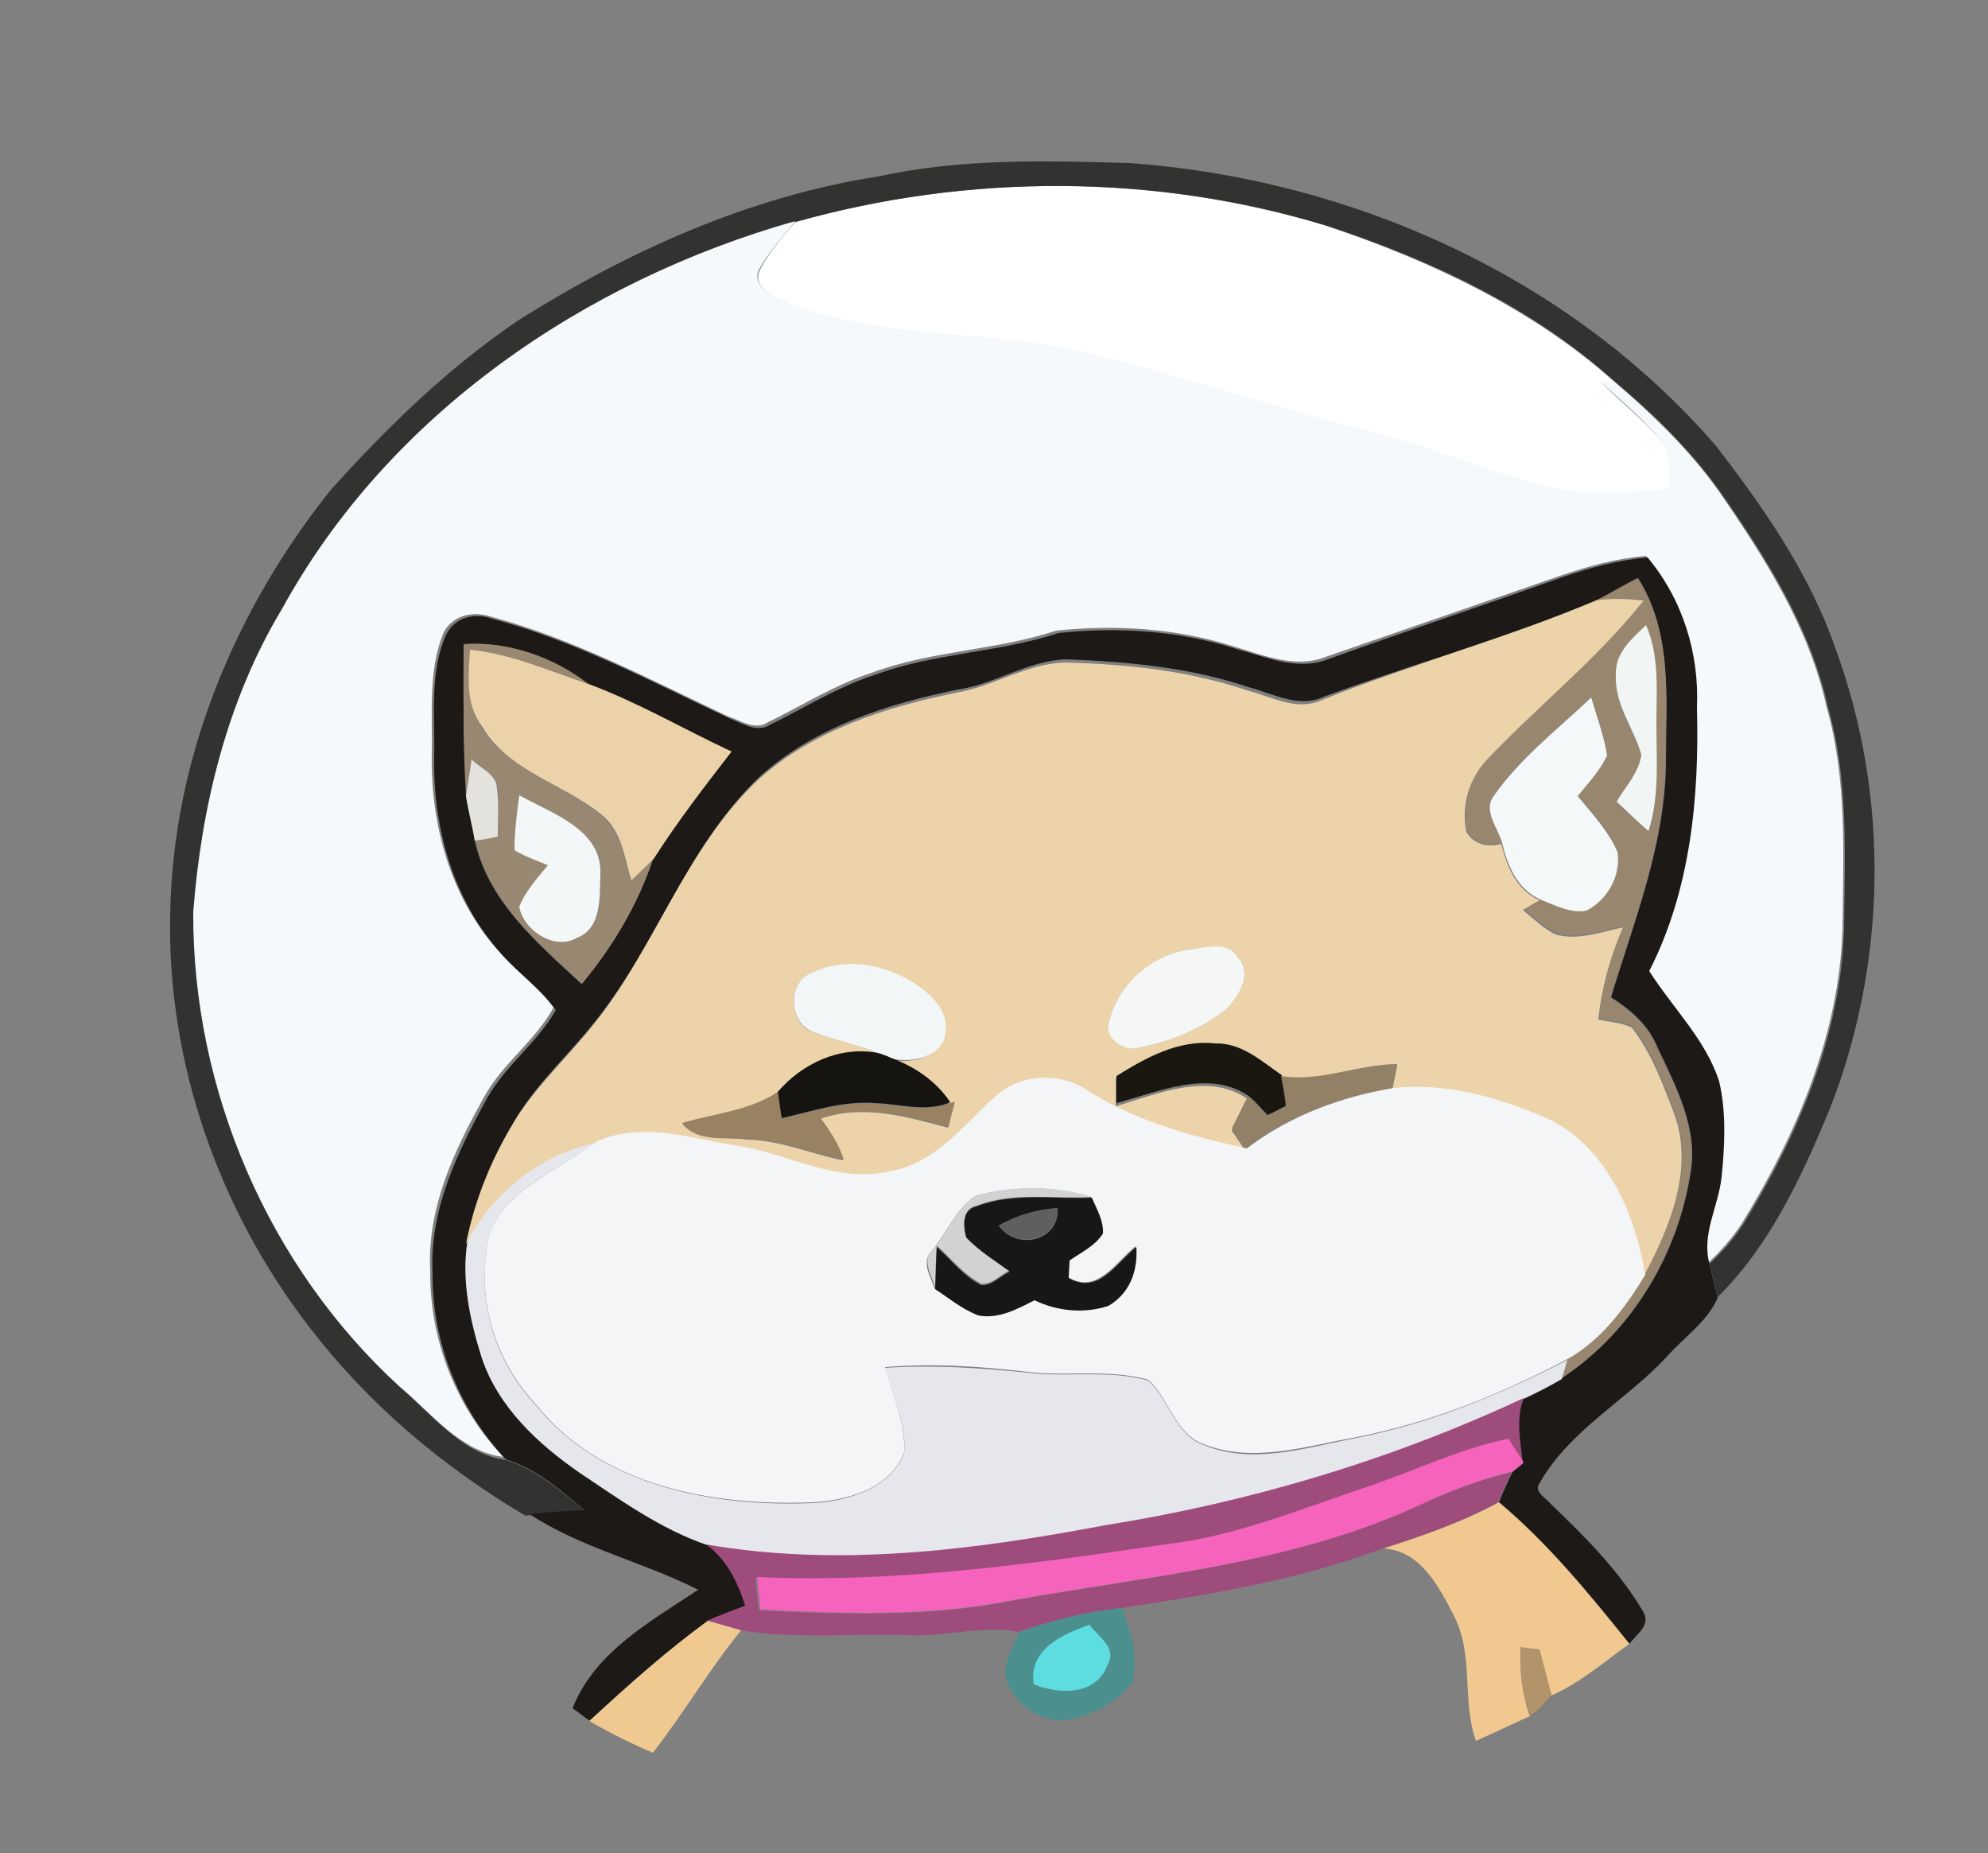 <?xml version="1.0" encoding="utf-8"?>
<!-- Generator: Adobe Illustrator 26.0.3, SVG Export Plug-In . SVG Version: 6.00 Build 0)  -->
<svg version="1.1" id="Layer_1" xmlns="http://www.w3.org/2000/svg" xmlns:xlink="http://www.w3.org/1999/xlink" x="0px" y="0px"
	 viewBox="0 0 250 233" style="enable-background:new 0 0 250 233;" xml:space="preserve">
<rect x="0" y="0" width="250" height="233" fill="#808080" stroke="none"/>
<style type="text/css">
	.st0{fill:#FFFFFF;}
	.st1{fill:#323231;}
	.st2{fill:#F5F9FB;}
	.st3{fill:#1C1917;}
	.st4{fill:#98876E;}
	.st5{fill:#ECD3AA;}
	.st6{fill:#F1F5F4;}
	.st7{fill:#998871;}
	.st8{fill:#ECD2A9;}
	.st9{fill:#F5F8F9;}
	.st10{fill:#E3E2DD;}
	.st11{fill:#F4F7F7;}
	.st12{fill:#F5F7F6;}
	.st13{fill:#F3F6F6;}
	.st14{fill:#1A1711;}
	.st15{fill:#161411;}
	.st16{fill:#928166;}
	.st17{fill:#F3F5F7;}
	.st18{fill:#988262;}
	.st19{fill:#E6E7EC;}
	.st20{fill:#D2D2D2;}
	.st21{fill:#171717;}
	.st22{fill:#5F5F5F;}
	.st23{fill:#9D4C7C;}
	.st24{fill:#F563BC;}
	.st25{fill:#F1C990;}
	.st26{fill:#4B8F8F;}
	.st27{fill:#F0C991;}
	.st28{fill:#5DDDDF;}
	.st29{fill:#B39369;}
</style>
<g id="_x23_ffffffff">
	<path class="st0" d="M100,27.9c21.8-6.1,45.2-6.1,66.8,0.5c13.1,4.4,25.9,10.4,36.2,19.6c-0.4,0-1.3,0-1.7,0
		c2.4,2.5,5.2,4.6,7.5,7.3c1.6,1.7,1,4.2,1.2,6.3c-5.4,0.5-10.8,0.9-16.1-0.5c-8.3-2.1-16.2-5.8-24.6-7.5c-10.9-3-21.7-6.5-32.7-9.2
		c-12.4-3-25.6-1.5-37.5-6.3c-1.6-0.8-4.2-1.6-3.7-3.8C96.5,31.9,98.3,30,100,27.9z"/>
</g>
<g id="_x23_323231ff">
	<path class="st1" d="M110.4,22.2c10.4-2.3,21-2,31.6-1.7c27.9,2,55.5,14.3,73.9,35.7c6,7.8,11.7,16,14.9,25.3
		c6.9,18.7,6.5,39.8-0.8,58.2c-3.5,8.4-7.5,17-14,23.4c-0.3-1.4-0.7-2.8-1-4.2c1.6-1.5,3-3.1,4.2-4.9c6.9-11.2,12.3-23.8,12.7-37.1
		c0.1-9.3,0.6-18.8-2-27.9c-2.2-10.1-7.8-18.9-13.6-27.2c-3.7-5.2-8.3-9.7-13.2-13.8c-10.3-9.3-23.1-15.3-36.2-19.6
		c-21.6-6.6-45.1-6.6-66.8-0.5c-26.5,7.4-51.1,24.3-64.5,48.7c-6.9,11.6-10.2,25.1-10.9,38.5c-0.2,22.3,9.3,44.5,25.9,59.6
		c4,3.4,7.6,8.2,13.1,8.9c3.8,1.2,6.8,3.9,9.9,6.4c-2.3,0.1-4.6,0.2-6.9,0.5l-0.6,0.1C55.6,184.4,46.3,176.5,39,167
		c-11.4-14.7-18-33.3-17.6-52c0.3-19.5,8.1-38.3,20.2-53.4c7.1-7.9,14.8-15.4,23.7-21.4C79,31.6,94.2,24.7,110.4,22.2z"/>
</g>
<g id="_x23_f5f9fbff">
	<path class="st2" d="M35.5,76.5c13.4-24.4,38-41.2,64.5-48.7c-1.6,2.1-3.5,4-4.7,6.4c-0.5,2.2,2.2,3.1,3.7,3.8
		c11.9,4.8,25.1,3.3,37.5,6.3c11,2.7,21.8,6.2,32.7,9.2c8.4,1.7,16.3,5.3,24.6,7.5c5.2,1.4,10.7,0.9,16.1,0.5
		c-0.1-2.1,0.4-4.6-1.2-6.3c-2.2-2.7-5-4.9-7.5-7.3c0.4,0,1.3,0,1.7,0c4.8,4.1,9.5,8.6,13.2,13.8c5.8,8.4,11.4,17.2,13.6,27.2
		c2.6,9.1,2.1,18.6,2,27.9c-0.4,13.3-5.8,25.9-12.7,37.1c-1.2,1.8-2.6,3.4-4.2,4.9c-1.1-3.8,1.2-7.3,1.5-11c0.4-4,0.6-8.1-0.3-12
		c-1.7-5.3-5.9-9.3-8.8-13.9c5.2-10.2,6.4-21.8,6-33.1c0.2-6.8-1.9-13.6-6.2-18.9c-3.7,0.3-7.3,1.3-10.8,2.5
		c-9.8,3.4-19.7,6.8-29.5,10.2c-3.8,1.5-7.8-0.2-11.5-1.3c-7.2-2.3-14.9-2.8-22.4-2c-7.6,2.5-15.7,2.5-23.2,5.3
		c-4.6,1.5-8.7,4.1-13,6.2c-1.7,1.1-3.4-0.2-5-0.7c-9.8-4.6-19.5-9.8-30-12.6c-2.2-0.7-4.7-0.1-5.8,2c-2,4.8-1.4,10.2-1.5,15.2
		c-0.2,9,2.4,18.3,8.5,25c2.2,2.5,4.9,4.4,6.8,7c-2.3,4.2-6.4,7-8.7,11.2c-3.7,6.6-7.2,13.9-6.8,21.8c-0.1,8.7,3.2,17.2,9.2,23.5
		c-5.5-0.7-9.1-5.6-13.1-8.9c-16.5-15.1-26-37.3-25.9-59.6C25.3,101.6,28.5,88.1,35.5,76.5z"/>
</g>
<g id="_x23_1c1917ff">
	<path class="st3" d="M196.4,72.6c3.5-1.2,7.1-2.2,10.8-2.5c4.4,5.3,6.5,12,6.2,18.9c0.3,11.3-0.8,22.9-6,33.1
		c2.9,4.6,7.1,8.6,8.8,13.9c0.9,3.9,0.7,8,0.3,12c-0.4,3.7-2.6,7.3-1.5,11c0.3,1.4,0.7,2.8,1,4.2c-1.3,3-4.2,4.9-6.4,7.4
		c-5.1,5.5-12.2,9.2-16,15.9c-0.8,1.1,0.9,1.9,1.4,2.6c4.3,4.1,8.6,8.4,11.6,13.5c1.1,1.7-0.8,2.9-1.7,4.1
		c-5-6.3-10.2-12.6-16.4-17.8c0.5-1.3,1.1-2.6,1.7-3.8c0.3-0.3,1-0.8,1.3-1.1c-0.4-2.7-1-5.5,0.1-8.2c1.6-0.7,3.2-1.5,4.8-2.5
		c8.8-5.8,14.6-15.5,16.2-25.8c1-5.7-1.9-11-4.2-15.9c-1.1-2.7-3.4-4.7-5.8-6.2c2.9-9.6,6.8-19.2,6.9-29.4c0-7.9,0.9-16.4-3.5-23.3
		c-1.7,1-3.4,1.9-5.2,2.8c-11.2,4.7-22.9,7.9-34.3,12.1c-3.2,1.5-6.4-0.4-9.5-1.2c-7.4-2.5-15.2-3.2-23-3.5
		c-4.8,0.2-8.8,3.1-13.5,3.8c-8.9,1.8-18,4.7-24.9,10.9c-9.2,8.7-13,21.3-20.9,31c-3.1,3.9-6.8,7.3-9.5,11.5
		c-3,4.9-5.2,10.3-6.4,15.9c-0.8,5,0.3,10,1.8,14.7c2.1,6.1,7,10.8,12.3,14.4c5.1,3.4,10.2,7.1,16.1,9.1c2.6,1.8,4,4.7,4.9,7.7
		c-1.6,0.6-3.3,1.2-4.8,1.9c-5.3,3.8-10.2,8.1-14.9,12.6c-0.6-0.4-1.6-1.2-2.2-1.6c2.8-7.1,9.8-10.9,15.8-14.9
		c-6.9-3.5-14.6-5.2-21.2-9.5c2.3-0.3,4.6-0.4,6.9-0.5c-3-2.5-6-5.2-9.9-6.4c-5.9-6.3-9.3-14.8-9.2-23.5c-0.4-7.8,3.1-15.1,6.8-21.8
		c2.3-4.2,6.4-7.1,8.7-11.2c-1.9-2.7-4.7-4.6-6.8-7c-6.1-6.7-8.7-16-8.5-25c0.1-5.1-0.6-10.4,1.5-15.2c1.1-2.2,3.6-2.8,5.8-2
		c10.5,2.8,20.2,8,30,12.6c1.6,0.6,3.3,1.8,5,0.7c4.3-2.1,8.4-4.7,13-6.2c7.5-2.8,15.6-2.8,23.2-5.3c7.5-0.8,15.2-0.3,22.4,2
		c3.7,1,7.6,2.8,11.5,1.3C176.7,79.4,186.6,76.1,196.4,72.6 M58.3,81c0,6.4-0.1,12.8,0.3,19.1c0.3,1.9,0.8,3.7,1.1,5.6
		c1.7,7.7,7.9,12.9,13.4,18c3.9-4.6,7.1-9.9,8.9-15.6c3-4.7,6.4-9.1,9.8-13.5c-6-2.8-11.7-6.2-18-8.5C69.6,82.7,63.9,80.6,58.3,81z"
		/>
</g>
<g id="_x23_98876eff">
	<path class="st4" d="M200.7,75.5c1.8-0.9,3.4-1.9,5.2-2.8c4.5,7,3.6,15.4,3.5,23.3c-0.1,10.2-3.9,19.8-6.9,29.4
		c2.4,1.6,4.7,3.5,5.8,6.2c2.3,5,5.2,10.3,4.2,15.9c-1.6,10.3-7.4,20-16.2,25.8c0.2-0.6,0.5-1.8,0.7-2.4c4.2-2.5,7.3-6.5,9.8-10.6
		c3.3-6.2,6.5-13.8,3.7-20.8c-1.4-3.6-2.8-7.4-5.2-10.5c-1.4-0.5-2.8-0.7-4.2-1c0.4-4,1.5-7.9,3.1-11.6c-2.8,0.6-5.7,1.7-8.5,0.9
		c-1.5-0.8-2.8-2-4.1-3.1c0.5-0.3,1.6-0.9,2.1-1.2c1.8,0.7,3.8,1.8,5.8,1.4c2.6-1.4,4.5-4.4,3.9-7.4c-1.1-2.7-3.2-4.8-5-7
		c1.3-1.7,2.8-3.2,3.7-5.1c-0.4-2.5-1.3-4.9-2-7.3c-4.2,4-8.9,7.6-12.2,12.3c-1.5,1.9,0.5,4.1,1,6c-1.7,0.6-3.5,0.2-4.4-1.5
		c-0.7-3.3,0.4-6.9,2.8-9.3c6.4-6.7,13.7-12.5,19.5-19.8C204.7,75.3,202.7,75.2,200.7,75.5 M203.2,84.8c-0.3,3.7,2.2,6.8,3.2,10.2
		c-0.3,2.2-2,4-3.1,5.9c1.3,1.2,2.7,2.5,4,3.7c1.4-4.4,0.9-9,1-13.5c-0.1-4.2,0.3-8.4-1.3-12.4C205.3,80.3,203.1,82.2,203.2,84.8z"
		/>
</g>
<g id="_x23_ecd3aaff">
	<path class="st5" d="M200.7,75.5c2-0.3,4-0.2,6,0c-5.8,7.3-13.1,13.1-19.5,19.8c-2.4,2.4-3.5,5.9-2.8,9.3c0.9,1.6,2.8,2,4.4,1.5
		c0.7,2.9,1.9,5.8,4.8,7.1c-0.5,0.3-1.6,0.9-2.1,1.2c1.3,1.1,2.5,2.3,4.1,3.1c2.8,0.8,5.7-0.3,8.5-0.9c-1.6,3.7-2.7,7.6-3.1,11.6
		c1.4,0.3,2.9,0.4,4.2,1c2.4,3.1,3.8,6.8,5.2,10.5c2.8,7-0.4,14.6-3.7,20.8c-1.3-7.8-4.9-16.2-12.4-19.7c-6-2.6-12.6-4.5-19.2-3.8
		c0.2-1,0.4-2,0.6-3c-4.9,0-9.7,2.3-14.6,1.5c-2.5-1.8-5.1-4.1-8.4-4c-4.6-0.6-8.6,1.8-12.4,4.1c0,1.2,0,2.4,0,3.5
		c5.2-1.5,11.6-4.4,16.6-0.9c-0.7,1.3-1.3,2.7-2,4c0.6,0.8,1.1,1.6,1.7,2.5c-6.9-1.6-13.8-3.4-19.9-7.2c-3.6-2.5-8.7-2.2-11.9,0.8
		c-4,3.7-7.6,8.4-13.2,9.5c-6.6,1.4-12.6-2.2-18.9-3.2c-5.9-0.9-12.2-3.3-18-0.5c-6.9,1.5-12.7,6.2-16.1,12.3
		c1.1-5.6,3.3-11,6.4-15.9c2.7-4.2,6.4-7.6,9.5-11.5c7.9-9.7,11.6-22.3,20.9-31c6.9-6.2,16-9.1,24.9-10.9c4.6-0.8,8.7-3.6,13.5-3.8
		c7.8,0.2,15.6,1,23,3.5c3.1,0.8,6.3,2.7,9.5,1.2C177.8,83.4,189.6,80.2,200.7,75.5 M149.4,119.4c-4.6,0.8-8.7,4.3-9.9,8.9
		c-0.9,1.9,1.7,3.8,3.5,3.5c3.9-0.8,7.9-2.3,11.1-4.8c1.6-1.7,3.5-4.5,1.6-6.6C154.4,118.3,151.4,119.2,149.4,119.4 M102.3,122.2
		c-3.3,1-3.3,6.4-0.1,7.6c2.7,0.9,5.6,1.5,8.2,2.7c-4.8-0.9-9.5,1.2-12.6,4.9c-3.6,2.4-8,2.7-12,3.9c2,2.4,5.4,1.6,8.2,2
		c4.2,0.1,8,1.8,12,2.6c-0.6-1.9-1.6-3.6-2.9-5.2c5.4-1.9,10.8-0.3,16.1,1.1c0.3-1.1,0.6-2.1,0.8-3.2l-0.6,0.2
		c-1.8-2.7-4.5-4.5-7.5-5.6c2.5,0.6,6.5-0.1,6.8-3.3c0.5-2.4-1.4-4.2-3.1-5.6C112,121.4,106.7,120.3,102.3,122.2z"/>
</g>
<g id="_x23_f1f5f4ff">
	<path class="st6" d="M203.2,84.8c-0.1-2.7,2-4.5,3.8-6.2c1.7,3.9,1.3,8.2,1.3,12.4c0,4.5,0.4,9.2-1,13.5c-1.4-1.2-2.7-2.5-4-3.7
		c1.1-1.9,2.8-3.6,3.1-5.9C205.5,91.6,203,88.6,203.2,84.8z"/>
</g>
<g id="_x23_998871ff">
	<path class="st7" d="M58.3,81c5.6-0.4,11.3,1.6,15.7,5c-4.9-1.7-9.7-3.8-14.9-4.3c-0.2,3.3-0.6,6.9,1.4,9.7
		c3.4,5.6,10.2,7.1,15,11.1c2.6,2,2.9,5.4,3.8,8.3c0.9-0.9,1.9-1.8,2.8-2.7c-1.9,5.7-5.1,11-8.9,15.6c-5.5-5.1-11.7-10.3-13.4-18
		c1-0.2,1.9-0.3,2.9-0.5c0-2.2,0.2-4.5-0.2-6.7c-0.5-1.4-2.1-2-3.1-3c-0.3,1.5-0.5,3.1-0.7,4.6C58.2,93.8,58.3,87.4,58.3,81
		 M65.3,100c-0.2,2.3-0.6,4.6-0.5,6.8c1.3,0.8,2.8,1.3,4.2,1.9c-1.3,1.7-2.8,3.2-3.6,5.2c0.5,3,4.4,5.6,7.3,3.9
		c3.1-1.2,2.7-5.1,2.9-7.9C75.8,104.3,69.3,102.2,65.3,100z"/>
</g>
<g id="_x23_ecd2a9ff">
	<path class="st8" d="M59.1,81.7c5.2,0.5,10,2.7,14.9,4.3c6.2,2.3,12,5.7,18,8.5c-3.4,4.4-6.8,8.8-9.8,13.5
		c-0.9,0.9-1.9,1.8-2.8,2.7c-0.9-2.9-1.2-6.3-3.8-8.3c-4.8-3.9-11.7-5.4-15-11.1C58.5,88.6,58.9,85,59.1,81.7z"/>
</g>
<g id="_x23_f5f8f9ff">
	<path class="st9" d="M187.9,100c3.4-4.8,8-8.3,12.2-12.3c0.7,2.4,1.6,4.8,2,7.3c-0.9,1.9-2.4,3.5-3.7,5.1c1.8,2.2,3.8,4.3,5,7
		c0.5,3-1.3,6.1-3.9,7.4c-2,0.4-4-0.7-5.8-1.4c-2.9-1.3-4.1-4.2-4.8-7.1C188.4,104.1,186.4,101.9,187.9,100z"/>
</g>
<g id="_x23_e3e2ddff">
	<path class="st10" d="M59.3,95.5c1,1,2.6,1.6,3.1,3c0.4,2.2,0.2,4.5,0.2,6.7c-1,0.2-1.9,0.4-2.9,0.5c-0.3-1.9-0.8-3.7-1.1-5.6
		C58.8,98.6,59.1,97.1,59.3,95.5z"/>
</g>
<g id="_x23_f4f7f7ff">
	<path class="st11" d="M65.3,100c4.1,2.3,10.5,4.3,10.2,10c-0.1,2.7,0.2,6.7-2.9,7.9c-2.8,1.7-6.8-0.9-7.3-3.9
		c0.8-2,2.3-3.6,3.6-5.2c-1.4-0.6-2.9-1.1-4.2-1.9C64.7,104.5,65,102.3,65.3,100z"/>
</g>
<g id="_x23_f5f7f6ff">
	<path class="st12" d="M149.4,119.4c2-0.2,5-1.2,6.3,1c1.9,2.1,0,5-1.6,6.6c-3.2,2.5-7.1,4-11.1,4.8c-1.8,0.4-4.4-1.5-3.5-3.5
		C140.7,123.7,144.7,120.2,149.4,119.4z"/>
</g>
<g id="_x23_f3f6f6ff">
	<path class="st13" d="M102.3,122.2c4.4-2,9.7-0.8,13.5,2c1.7,1.3,3.5,3.2,3.1,5.6c-0.3,3.2-4.3,3.9-6.8,3.3
		c-0.4-0.2-1.2-0.5-1.6-0.6c-2.7-1.2-5.5-1.7-8.2-2.7C99,128.6,99,123.2,102.3,122.2z"/>
</g>
<g id="_x23_1a1711ff">
	<path class="st14" d="M140.4,135.3c3.7-2.3,7.8-4.6,12.4-4.1c3.3-0.1,5.8,2.2,8.4,4c0.2,1.3,0.4,2.5,0.6,3.8
		c-0.8,0.4-1.6,0.9-2.4,1.2c-0.8-0.8-1.5-1.7-2.4-2.4c-5-3.4-11.3-0.5-16.6,0.9C140.4,137.7,140.4,136.5,140.4,135.3z"/>
</g>
<g id="_x23_161411ff">
	<path class="st15" d="M97.8,137.3c3.1-3.6,7.8-5.8,12.6-4.9c0.4,0.1,1.2,0.4,1.6,0.6c3,1.1,5.7,2.9,7.5,5.6
		c-3.1,1.3-6.3,0.2-9.5,0.1c-4-0.3-7.8,1-11.7,1.9C98.1,139.6,98,138.5,97.8,137.3z"/>
</g>
<g id="_x23_928166ff">
	<path class="st16" d="M161.1,135.3c4.9,0.8,9.7-1.5,14.6-1.5c-0.2,1-0.4,2-0.6,3c-6.6,1.1-13.1,3.5-18.5,7.6
		c-0.6-0.8-1.1-1.6-1.7-2.5c0.7-1.3,1.3-2.7,2-4c0.9,0.7,1.6,1.6,2.4,2.4c0.8-0.4,1.6-0.8,2.4-1.2
		C161.6,137.8,161.3,136.5,161.1,135.3z"/>
</g>
<g id="_x23_f3f5f7ff">
	<path class="st17" d="M125,138c3.1-3,8.3-3.3,11.9-0.8c6,3.8,13,5.7,19.9,7.2c5.4-4.1,11.8-6.5,18.5-7.6c6.6-0.7,13.2,1.2,19.2,3.8
		c7.5,3.5,11.1,11.9,12.4,19.7c-2.5,4.1-5.5,8.2-9.8,10.6c-8.5,4.5-17.5,8.1-27,9.9c-6.1,1.1-12.6,3.2-18.7,0.8
		c-3.7-1.3-4.3-5.7-7-8.1c-4.9-1.4-10.2-0.4-15.2-1c-6-0.7-11.9-1.1-17.9-0.6c1,3.5,2.6,7,2.4,10.7c-1.7,4.6-7.2,6.1-11.6,6.3
		c-12.4,0.5-26.5-2-34.7-12.3c-4.7-5-7.1-11.9-6.3-18.7c0.2-7.6,8.7-10.3,13.8-14.3c5.8-2.7,12.1-0.4,18,0.5
		c6.3,1,12.3,4.7,18.9,3.2C117.4,146.4,121,141.7,125,138 M122.6,150.4c-2.4,1.7-3.6,4.7-5.5,7c-1.3,1.4,0,3.2,0.4,4.6
		c1.8,1.2,3.4,2.6,5.4,3.3c2.6,0.5,4.9-0.8,7.1-1.9c2.9,1.4,6.2,1.7,9.3,0.7c2.7-1.5,3.7-4.4,3.5-7.4c-2.5,2-4.8,6.1-8.5,3.9
		c0-0.5,0.1-1.6,0.1-2.2c1.5-1,3.3-1.8,4.2-3.4c0.1-1.6-0.8-3.1-1.4-4.5C132.5,149.1,127.3,149.1,122.6,150.4z"/>
</g>
<g id="_x23_988262ff">
	<path class="st18" d="M85.8,141.2c4-1.2,8.4-1.5,12-3.9c0.2,1.1,0.3,2.3,0.5,3.4c3.8-0.9,7.7-2.2,11.7-1.9c3.2,0.1,6.5,1.2,9.5-0.1
		l0.6-0.2c-0.3,1.1-0.6,2.1-0.8,3.2c-5.2-1.4-10.7-2.9-16.1-1.1c1.2,1.6,2.3,3.3,2.9,5.2c-4-0.8-7.9-2.5-12-2.6
		C91.2,142.9,87.8,143.7,85.8,141.2z"/>
</g>
<g id="_x23_e6e7ecff">
	<path class="st19" d="M58.8,156c3.4-6.2,9.2-10.8,16.1-12.3c-5.2,3.9-13.6,6.6-13.8,14.3c-0.8,6.9,1.6,13.7,6.3,18.7
		c8.2,10.2,22.3,12.8,34.7,12.3c4.4-0.2,9.9-1.8,11.6-6.3c0.3-3.7-1.4-7.2-2.4-10.7c6-0.4,12,0,17.9,0.6c5,0.6,10.3-0.4,15.2,1
		c2.7,2.4,3.3,6.8,7,8.1c6,2.5,12.6,0.4,18.7-0.8c9.5-1.8,18.5-5.5,27-9.9c-0.2,0.6-0.5,1.8-0.7,2.4c-1.5,0.9-3.1,1.7-4.8,2.5
		c-16.7,7.8-34.5,13.2-52.7,16c-16.4,3.1-33.3,5.2-49.9,2.4c-5.9-2-11-5.7-16.1-9.1c-5.2-3.6-10.2-8.2-12.3-14.4
		C59.1,166,58,161,58.8,156z"/>
</g>
<g id="_x23_d2d2d2ff">
	<path class="st20" d="M122.6,150.4c4.7-1.3,9.9-1.4,14.7,0.1c-4.8,0.3-9.9-0.7-14.5,1.1c-1.8,0.4-1.7,2.4-1.3,3.8
		c1.6,1.7,3.6,2.9,5.5,4.3c-1.2,0.6-2.2,1.8-3.6,1.7c-2.2-1.1-3.8-3.2-5.6-4.8c-0.1,1.8-0.2,3.6-0.2,5.3c-0.4-1.5-1.7-3.3-0.4-4.6
		C119,155.2,120.2,152.1,122.6,150.4z"/>
</g>
<g id="_x23_171717ff">
	<path class="st21" d="M122.8,151.7c4.6-1.8,9.7-0.9,14.5-1.1c0.6,1.4,1.5,2.9,1.4,4.5c-1,1.6-2.8,2.4-4.2,3.4
		c0,0.5-0.1,1.6-0.1,2.2c3.7,2.2,6-1.9,8.5-3.9c0.2,3-0.8,5.8-3.5,7.4c-3,1-6.4,0.7-9.3-0.7c-2.2,1.1-4.5,2.4-7.1,1.9
		c-2-0.8-3.7-2.2-5.4-3.3c0.1-1.8,0.1-3.6,0.2-5.3c1.8,1.6,3.4,3.7,5.6,4.8c1.4,0.1,2.4-1.2,3.6-1.7c-1.9-1.4-3.9-2.6-5.5-4.3
		C121.1,154.1,121,152.1,122.8,151.7 M125.6,154.1c2.2,3.2,7.7,2,7.4-2.2C130.4,152.1,127.9,152.8,125.6,154.1z"/>
</g>
<g id="_x23_5f5f5fff">
	<path class="st22" d="M125.6,154.1c2.3-1.3,4.8-2,7.4-2.2C133.3,156,127.8,157.2,125.6,154.1z"/>
</g>
<g id="_x23_9d4c7cff">
	<path class="st23" d="M138.9,191.8c18.2-2.9,36-8.2,52.7-16c-1,2.7-0.4,5.4-0.1,8.2c-0.6-1-1.3-2-1.9-3c-6.4,1.3-12.3,4.2-18.5,6.3
		c-7.9,2.6-15.8,5.8-24.1,6.9c-17.2,2.5-34.5,5-52,4.2c0.1,1.4,0.3,2.7,0.4,4.1c10.6,0.5,21.4,0.9,31.8-1.2c17.2-3.1,35-4.6,51-11.9
		c3.8-1.8,7.8-3.3,11.9-4.3c-0.6,1.2-1.2,2.5-1.7,3.8c-4.6,2.5-9.5,4.2-14.5,5.8c-10.6,4-21.8,5.8-32.9,7.5c-4.4,0.5-8.8,1.6-12.9,3
		c-4.7-0.9-9.4,0.7-14.2,0.4c-6.9-0.2-14,0.5-20.8-0.6c-1.4-0.4-2.8-0.8-4.2-1.2c1.6-0.7,3.2-1.3,4.8-1.9c-0.9-2.9-2.3-5.8-4.9-7.7
		C105.5,197.1,122.5,194.9,138.9,191.8z"/>
</g>
<g id="_x23_f563bcff">
	<path class="st24" d="M171.2,187.2c6.2-2,12.1-5,18.5-6.3c0.6,1,1.3,2,1.9,3c-0.3,0.3-1,0.8-1.3,1.1c-4.1,1-8.1,2.5-11.9,4.3
		c-16,7.4-33.9,8.8-51,11.9c-10.5,2.1-21.2,1.7-31.8,1.2c-0.1-1.4-0.3-2.8-0.4-4.1c17.5,0.8,34.8-1.7,52-4.2
		C155.4,193.1,163.2,189.9,171.2,187.2z"/>
</g>
<g id="_x23_f1c990ff">
	<path class="st25" d="M174,194.7c5-1.6,9.9-3.3,14.5-5.8c6.2,5.2,11.3,11.5,16.4,17.8c-3.2,2.3-6.2,4.9-9.8,6.5
		c-0.5-1.9-1-3.8-1.5-5.7c-0.6-0.1-1.8-0.2-2.4-0.3c-0.1,2.9,0.2,5.9,1.2,8.6c-2.3,1-4.5,2.1-6.8,3.1c-1.8-5.1-0.2-10.9-2.8-15.8
		C180.9,199.4,178.6,195,174,194.7z"/>
</g>
<g id="_x23_4b8f8fff">
	<path class="st26" d="M128.2,205.2c4.2-1.5,8.5-2.6,12.9-3c1.1,3,2.1,6.1,1.3,9.3c-2,2.7-5.2,4.3-8.5,4.8c-3.2,0.1-6.5-2-7.4-5.3
		C126.1,208.9,127.5,207.1,128.2,205.2 M130,211.8c3.2,1.3,7.8,1.3,9.3-2.5c1.2-2.2-1.2-3.5-2.3-5
		C133.6,205.6,129.4,207.4,130,211.8z"/>
</g>
<g id="_x23_f0c991ff">
	<path class="st27" d="M74.1,216.4c4.8-4.4,9.7-8.8,14.9-12.6c1.4,0.4,2.8,0.8,4.2,1.2c-4,4.9-7.2,10.4-11.1,15.4
		C79.3,219.2,76.7,217.9,74.1,216.4z"/>
</g>
<g id="_x23_5ddddfff">
	<path class="st28" d="M130,211.8c-0.7-4.4,3.6-6.3,7-7.5c1.1,1.5,3.5,2.9,2.3,5C137.9,213.2,133.3,213.1,130,211.8z"/>
</g>
<g id="_x23_b39369ff">
	<path class="st29" d="M191.2,207.1c0.6,0.1,1.8,0.2,2.4,0.3c0.5,1.9,1,3.8,1.5,5.7c-0.8,1-1.6,1.9-2.6,2.6
		C191.4,213,191.1,210.1,191.2,207.1z"/>
</g>
</svg>
